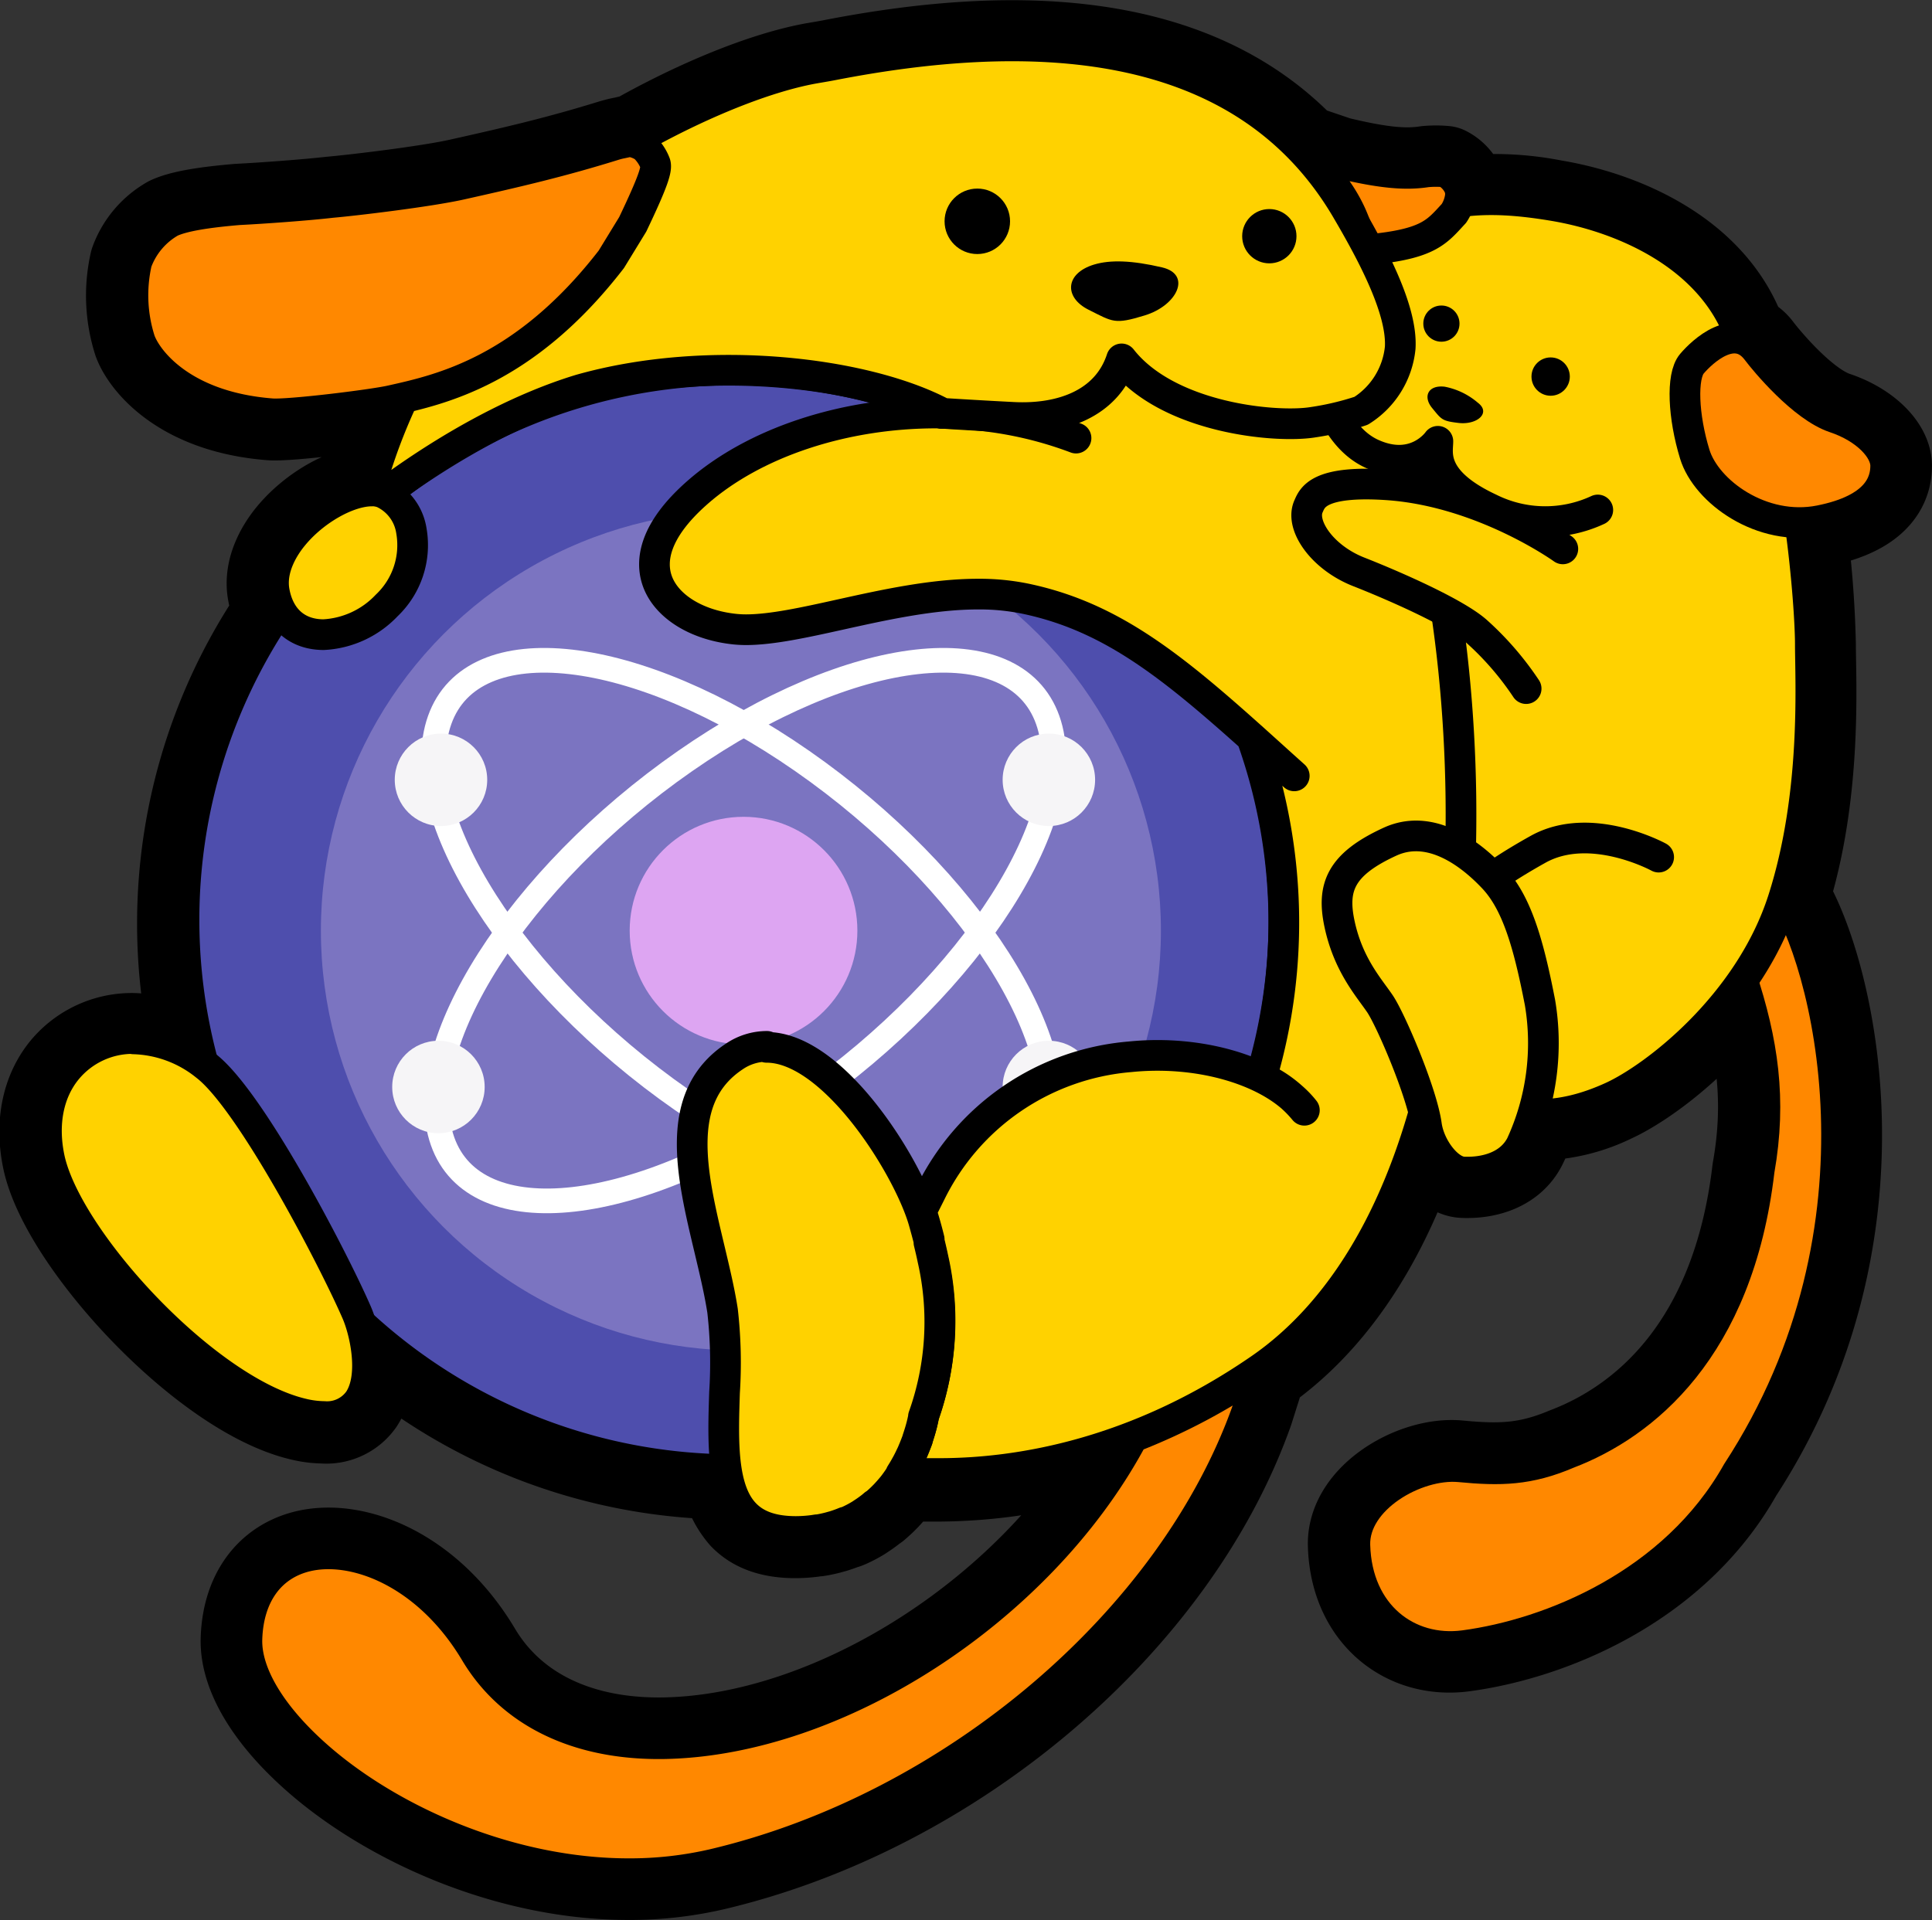 <svg id="stroke" xmlns="http://www.w3.org/2000/svg" xmlns:xlink="http://www.w3.org/1999/xlink" viewBox="0 0 234.87 233.47"><rect x="0" y="0" width="234.87" height="233.47" fill="#333333" stroke="none"/><defs><style>.cls-1,.cls-3{fill:#4e4ead;}.cls-1,.cls-10,.cls-12,.cls-2,.cls-9{stroke:#000;}.cls-1,.cls-7,.cls-9{stroke-miterlimit:10;}.cls-1,.cls-10,.cls-12,.cls-9{stroke-width:3.73px;}.cls-2{fill:#050505;stroke-width:11.25px;}.cls-10,.cls-12,.cls-2{stroke-linecap:round;stroke-linejoin:round;}.cls-4{clip-path:url(#clip-path);}.cls-5{fill:#7b74c1;}.cls-6{fill:#dda5f2;}.cls-7,.cls-9{fill:none;}.cls-7{stroke:#fff;stroke-width:3px;}.cls-8{fill:#f6f5f7;}.cls-10{fill:#f80;}.cls-11,.cls-12{fill:#ffd200;}</style><clipPath id="clip-path" transform="translate(-193.2 -303.04)"><path class="cls-1" d="M282.43,481.74a66.86,66.86,0,1,1,66.86-66.86A66.94,66.94,0,0,1,282.43,481.74Z"/></clipPath></defs><title>mugen-wapuu</title><path class="cls-2" d="M422.44,359.67c0-2-2.34-4.56-6.2-5.85s-8.45-6.85-9.48-8.19a3.72,3.72,0,0,0-1.65-1.29c-.38-.69-.67-1.24-.75-1.42-3.88-9.08-14.15-13.47-22.34-14.83a37,37,0,0,0-11.44-.45,4.69,4.69,0,0,0,.12-.49,2.6,2.6,0,0,0-.08-1.28,3.69,3.69,0,0,0-1.76-1.9,12.19,12.19,0,0,0-2.2,0c-2.53.39-5.41.2-10.9-1.13l-4.3-1.46c-14-14.6-36.7-14.33-57.06-10.36-.86.17-1.73.3-2.59.46h0c-6.32,1.23-14.51,4.74-21.7,8.85a1.5,1.5,0,0,0-.32-.05c-.18,0-.36.06-.62.12l-.5.1c-.32.07-.61.15-1,.26-6.26,1.94-11.36,3.15-18.58,4.76-3.92.88-12.86,1.94-15.63,2.18-2.93.33-8.13.72-11.31.88-4,.34-6.77.8-8.26,1.48a9.33,9.33,0,0,0-4.16,4.92,18.09,18.09,0,0,0,.41,9.51c.88,2.38,5.17,8.06,16,8.9,2.18.16,12.24-1.09,14.47-1.59l1.53-.35-.16.37h0l-.21.51a77.4,77.4,0,0,0-3.67,10.49c-2.87.11-6.82,2.38-9.31,5.38-1.1,1.32-2.85,4-2.31,6.86a7.52,7.52,0,0,0,.84,2.35,66.72,66.72,0,0,0-9.61,55,14.38,14.38,0,0,0-8.36-3,10.38,10.38,0,0,0-8.11,3.76c-2.25,2.76-3,6.57-2.15,10.73,2,9.86,18.86,28.27,30.69,31.11a11.77,11.77,0,0,0,2.71.36,4.74,4.74,0,0,0,4.26-2c1.54-2.36,1.06-6.24.31-8.89a66.6,66.6,0,0,0,44.44,17.7,9.4,9.4,0,0,0,2.21,5c1.39,1.44,3.42,2.13,6.19,2.13a16.75,16.75,0,0,0,2.09-.14l.45-.07.14,0c.5-.08.95-.18,1.37-.29l.58-.16c.45-.14.9-.3,1.33-.48l.09,0,.29-.12a13.9,13.9,0,0,0,1.56-.83l.16-.11a14.05,14.05,0,0,0,1.2-.86l.27-.23.06,0c.31-.27.62-.54.9-.82l.07-.07.22-.22c.32-.33.62-.68.89-1l.1-.12c.29-.37.57-.76.85-1.19l.11-.17h4.65a65.55,65.55,0,0,0,23.55-4.51l-.32.58C319.39,498.89,295,514.66,274,515.06c-10.5.19-18.63-3.76-23-11.06-5.76-9.69-14.77-13.2-20.7-11.68-4.33,1.12-6.91,4.77-7.08,10-.15,4.53,3.45,10.13,9.86,15.38,8.75,7.15,22.53,13.17,36.56,13.17A45,45,0,0,0,280,529.7c29.12-6.89,55.78-29.6,64.84-55.21l1.58-5c6.84-4.72,14.92-13.79,19.86-31.12.13.52.23,1,.29,1.43.38,2.72,2.6,5.62,4.5,5.71,2.52.11,5.6-.61,7-3.29a21.18,21.18,0,0,0,1.43-3.69,21,21,0,0,0,9.6-2.13c3.74-1.7,10.71-6.74,15.87-14.17,2.49,7.72,3.52,14.64,2,23.13-2.56,21.77-14.13,30.92-23.25,34.39-4.76,2-8.15,2.1-13.2,1.62-5.27-.5-12.85,3.89-12.7,9.53.24,8.47,6.43,13.14,13.31,12.21,10.42-1.4,25.51-7.46,33.18-21.11,19-29.18,11.22-61,5.68-69.93,4-12.66,3.2-26.15,3.2-30.68A129.23,129.23,0,0,0,412,366.58a12.6,12.6,0,0,0,2.48-.24C421.51,364.93,422.44,361.66,422.44,359.67ZM368,356.72a6.37,6.37,0,0,0,.51,3.52l-3.3,0c-.15-.47-.3-.91-.45-1.37A6,6,0,0,0,368,356.72Zm-49.42-2.06-.45-.12Zm5.4,1.69q-.93-.37-1.9-.69Q323.08,356,324,356.35Zm-3-1-.87-.27Zm-7-1.54h0Zm2.08.34.19,0Zm33.1,57.94c.05,1.06.08,2.13.08,3.2s0,2-.08,3c0-1,.08-2,.08-3S349.26,413.12,349.21,412.06Zm0,7.2q-.06,1-.16,2.07C349.07,420.64,349.12,420,349.17,419.26Zm-.26,3.14q-.14,1.28-.33,2.55C348.71,424.1,348.82,423.25,348.91,422.4Zm-.6,4.22c-.06.33-.12.66-.18,1Q348.23,427.11,348.31,426.62Zm-.56,2.9,0,.07Zm-.82-31.83c0,.16.09.32.14.48C347,398,347,397.84,346.93,397.68Zm.58,2.3c.09.4.19.81.28,1.21C347.71,400.79,347.61,400.39,347.51,400Zm.61,2.86c.09.49.18,1,.26,1.47C348.3,403.82,348.21,403.33,348.12,402.84Zm.5,3c.08.56.15,1.13.22,1.69C348.77,407,348.7,406.4,348.62,405.83Zm.37,3.08c.06.67.11,1.34.15,2C349.1,410.25,349,409.58,349,408.91Zm-3.6-16.18h0l3.7,3.34Zm-15.83-46.05a13.79,13.79,0,0,0,1,1.16l-1.71.41A9.87,9.87,0,0,0,329.55,346.68ZM348.22,435l-.12-.07Zm1.34.91,0,0Zm1.32,1.16-.21-.2ZM358,330.41c-.39-.69-.79-1.37-1.19-2a39.18,39.18,0,0,0-4.37-6A20.28,20.28,0,0,1,358,330.41Zm-60.46,19.72a66.76,66.76,0,0,0-14.58-1.72A55.25,55.25,0,0,1,297.51,350.13Zm-33.69.86c.58-.16,1.16-.3,1.75-.44a66.7,66.7,0,0,0-25.13,12.73l-.27-.13C244.7,359.73,254.45,353,263.82,351Zm3-.74-.74.17Zm77.08,121c.84-.53,1.68-1.08,2.52-1.66C345.56,470.15,344.72,470.69,343.89,471.22Zm-7.73,4.29.89-.43Zm2.21-1.1c.71-.37,1.43-.76,2.15-1.17Q339.43,473.86,338.36,474.42Zm2.92-1.62c.61-.35,1.21-.71,1.82-1.09Q342.2,472.27,341.29,472.8Z" transform="translate(-193.2 -303.04)"/><g id="ball"><path class="cls-3" d="M282.43,481.74a66.86,66.86,0,1,1,66.86-66.86A66.94,66.94,0,0,1,282.43,481.74Z" transform="translate(-193.2 -303.04)"/><g class="cls-4"><circle class="cls-5" cx="90.07" cy="113.16" r="51.06"/><circle class="cls-6" cx="90.39" cy="113.16" r="13.84"/><path class="cls-7" d="M247,441.8c-4-11.38,9.15-32.07,29.47-46.21s40.06-16.38,44.1-5-9.15,32.07-29.47,46.21S251,453.18,247,441.8Z" transform="translate(-193.2 -303.04)"/><path class="cls-7" d="M320.22,441.8c4-11.38-9.15-32.07-29.47-46.21s-40.06-16.38-44.1-5,9.15,32.07,29.47,46.21S316.18,453.18,320.22,441.8Z" transform="translate(-193.2 -303.04)"/><circle class="cls-8" cx="127.51" cy="94.82" r="5.62"/><circle class="cls-8" cx="53.61" cy="94.82" r="5.62"/><circle class="cls-8" cx="127.51" cy="132.17" r="5.62"/><circle class="cls-8" cx="53.3" cy="132.17" r="5.62"/></g><path class="cls-9" d="M282.43,481.74a66.86,66.86,0,1,1,66.86-66.86A66.94,66.94,0,0,1,282.43,481.74Z" transform="translate(-193.2 -303.04)"/></g><g id="wapuu"><path class="cls-10" d="M346.41,469.57a74.65,74.65,0,0,1-15.49,8.22l-.32.58C319.39,498.89,295,514.66,274,515.06c-10.5.19-18.63-3.76-23-11.06-5.76-9.69-14.77-13.2-20.7-11.68-4.33,1.12-6.91,4.77-7.08,10-.15,4.53,3.45,10.13,9.86,15.38,8.75,7.15,22.53,13.17,36.56,13.17A45,45,0,0,0,280,529.7c29.12-6.89,55.78-29.6,64.84-55.21l1.58-5Z" transform="translate(-193.2 -303.04)"/><path class="cls-10" d="M409.65,411.42c5.53,7.94,14.28,40.66-5.25,70.6-7.67,13.66-22.75,19.72-33.18,21.11-6.88.92-13.08-3.75-13.31-12.21-.16-5.64,7.43-10,12.7-9.53,5,.48,8.44.42,13.2-1.62,9.11-3.47,20.69-12.62,23.25-34.39,1.53-8.67.43-15.71-2.18-23.63" transform="translate(-193.2 -303.04)"/><path class="cls-11" d="M392.31,357.55s8.67,21.94,8.93,52.55c0,0-30.87,6.63-34.44,9.95l-6.12-59.95S387.72,361.12,392.31,357.55Z" transform="translate(-193.2 -303.04)"/><path class="cls-12" d="M307.55,353.31a46.54,46.54,0,0,1,16.46,3,46.72,46.72,0,0,0-17-3.05h0c-11.3,0-22.16,3.62-29.05,9.69-5.34,4.7-5.62,8.32-4.92,10.53,1,3.18,4.73,5.56,9.48,6.06a13.44,13.44,0,0,0,1.38.07c3.13,0,7.19-.9,11.48-1.85,5.24-1.16,11.19-2.48,16.72-2.48a27.71,27.71,0,0,1,5.67.54c11.56,2.39,19.41,9.49,31.29,20.23l1.48,1.33-1.48-1.33-3.7-3.34a66.68,66.68,0,0,1,1.2,41.33,14.6,14.6,0,0,1,5.21,4c-3.13-4-10.15-6.67-17.87-6.67-1.12,0-2.24.06-3.33.17a29.74,29.74,0,0,0-24.25,16.56l-1.13,2.25h0c.14.4.26.78.36,1.13.22.74.42,1.48.61,2.26l0,.15,0,.09c.18.75.34,1.42.47,2.06a34.33,34.33,0,0,1-1.14,19.12l0,.09a17.78,17.78,0,0,1-.48,1.89c-.07.23-.15.48-.24.75l0,.05c-.12.35-.27.74-.47,1.2-.08.19-.16.37-.24.56l-.16.33-.05.11q-.17.35-.36.71l-.23.41c-.16.29-.34.58-.52.87l0,.08,0,0h4.65c9.37,0,23.75-2.21,39-12.73,9.37-6.45,21.12-21.05,23.88-54,1.7-20.29-.67-43.22-6.05-58.43-1.57-4.44-5.79-15.09-6.17-15.86" transform="translate(-193.2 -303.04)"/><path class="cls-12" d="M394.84,407.26s-8.26-4.52-14.66-.95c-6.66,3.72-8.83,6-10.88,8.2s-3.78,4.57-2.68,8.51,1.89,12,7.09,14.19,10.25,1.58,15.45-.79,16.71-11.19,20.81-24,3.31-26.48,3.31-31.06-1.42-23.49-5.68-32.63c0,0-3-5.21-3.25-5.86-3.88-9.08-14.15-13.47-22.34-14.83s-14-1-21.66,3.07-7,14.32-7,15.52,1.36,9.21,6.65,11.6,8-1.53,8-1.53c0,1.36-1,4.77,6.31,8.18a15.14,15.14,0,0,0,13.13.17" transform="translate(-193.2 -303.04)"/><path d="M368.82,350.06c-2-.23-2.67,1.19-1.52,2.59s1.18,1.58,3.24,1.82c2.24.25,3.95-1.23,2.32-2.46A8.69,8.69,0,0,0,368.82,350.06Z" transform="translate(-193.2 -303.04)"/><circle cx="175.23" cy="39.35" r="2.2"/><circle cx="188.51" cy="45.79" r="2.33"/><path class="cls-10" d="M406.76,345.63c1,1.34,5.62,6.9,9.48,8.19s6.2,3.86,6.2,5.85-.94,5.27-8,6.67-13.81-3.51-15.21-8.07-1.64-9.48-.35-11S404.07,342.12,406.76,345.63Z" transform="translate(-193.2 -303.04)"/><path class="cls-12" d="M383.19,369.78S373.58,362.85,362,362c-8.62-.6-9.27,1.59-9.74,2.64-1,2.29,1.69,6.19,6.11,7.93s11.83,5,14.36,7.26a36.39,36.39,0,0,1,6,6.94" transform="translate(-193.2 -303.04)"/><path class="cls-12" d="M374.73,409.77c-1.76-1.86-7-6.91-12.52-4.4-6.1,2.79-7.12,5.61-6.15,10.09,1.07,4.93,3.56,7.66,4.89,9.62s5.12,10.83,5.66,14.76c.38,2.72,2.6,5.62,4.5,5.71,2.52.11,5.6-.61,7-3.29a29.59,29.59,0,0,0,2.3-17.34C379,417.66,377.56,412.76,374.73,409.77Z" transform="translate(-193.2 -303.04)"/><path class="cls-10" d="M351.06,321.21l4.7,1.6c5.49,1.33,8.37,1.52,10.9,1.13a12.19,12.19,0,0,1,2.2,0,3.69,3.69,0,0,1,1.76,1.9,2.6,2.6,0,0,1,.08,1.28,4.88,4.88,0,0,1-.75,1.87c-2,2.15-2.94,3.6-9.52,4.32l-1.75.19C358.26,329.44,355.69,324.93,351.06,321.21Z" transform="translate(-193.2 -303.04)"/><path class="cls-12" d="M316.39,353.79c5.76.29,11.36-1.6,13.16-7.11,5.66,7.23,18.82,8.43,23.27,7.7a34.39,34.39,0,0,0,5.85-1.39,10.24,10.24,0,0,0,4.75-7.66c.27-4.5-3.19-11.15-6.64-17-12.86-21.63-39.16-21.9-62.38-17.38-.86.17-1.73.3-2.59.46h0c-10.45,2-26,10.28-33.69,17.18h0c-.68.62-1.34,1.26-2,1.9-.48.47-.94,1-1.4,1.44l0,0h0a63.77,63.77,0,0,0-12.65,19.77h0l-.21.51A68.82,68.82,0,0,0,237.5,365s12.31-10.33,26.21-14.58c15.69-4.45,34.74-2.1,44.08,2.87C307.8,353.31,313.2,353.63,316.39,353.79Z" transform="translate(-193.2 -303.04)"/><path class="cls-10" d="M269.17,320.37c.26-.06.43-.09.62-.12a4.31,4.31,0,0,1,1.74.67,5.45,5.45,0,0,1,1.33,2c.22.66-.24,2.16-2.74,7.4l-2.6,4.25c-10.52,13.61-20.77,15.84-26.83,17.19-2.23.5-12.29,1.75-14.47,1.59-10.85-.84-15.14-6.52-16-8.9a18.09,18.09,0,0,1-.41-9.51,9.33,9.33,0,0,1,4.16-4.92c1.49-.68,4.23-1.14,8.26-1.48,3.18-.16,8.38-.54,11.31-.88,2.77-.24,11.72-1.31,15.63-2.18,7.22-1.61,12.32-2.82,18.58-4.76.35-.11.63-.19,1-.26Z" transform="translate(-193.2 -303.04)"/><path class="cls-12" d="M238.4,362.74c-2.88,0-7,2.32-9.54,5.41-1.1,1.32-2.85,4-2.31,6.86.62,3.31,2.81,5.2,6,5.2a11.36,11.36,0,0,0,7.66-3.55,10.11,10.11,0,0,0,3-9.09,6.08,6.08,0,0,0-3.44-4.59,3.83,3.83,0,0,0-1.42-.25Z" transform="translate(-193.2 -303.04)"/><path d="M326.2,335.21c-3.55,1.08-3.65,4-.67,5.49s3.15,1.82,6.81.7c4-1.21,5.77-5,2.12-5.85S328.19,334.61,326.2,335.21Z" transform="translate(-193.2 -303.04)"/><circle cx="118.81" cy="26.91" r="3.98"/><circle cx="154.31" cy="28.72" r="3.3"/><path class="cls-12" d="M286.44,430.27a7.08,7.08,0,0,0-4,1.25c-7.4,4.93-5.16,14.3-3,23.36.6,2.53,1.23,5.14,1.6,7.54a56,56,0,0,1,.24,9.94c-.19,5.81-.39,11.8,2.49,14.77,1.39,1.44,3.42,2.13,6.19,2.13a16.76,16.76,0,0,0,2.09-.14l.45-.07.14,0c.5-.08.95-.18,1.37-.29l.58-.16c.45-.14.9-.3,1.33-.48l.09,0,.29-.12a13.91,13.91,0,0,0,1.56-.83l.16-.11a14.06,14.06,0,0,0,1.2-.86l.27-.23.06,0c.31-.27.62-.54.9-.82l.07-.07.22-.22c.32-.33.62-.68.89-1l.1-.12c.29-.37.57-.76.85-1.19l.13-.2,0-.08c.18-.29.36-.58.52-.87l.23-.41q.19-.36.36-.71l.05-.11.16-.33c.09-.19.16-.38.24-.56.19-.46.34-.86.47-1.2l0-.05c.09-.27.17-.52.24-.75a17.78,17.78,0,0,0,.48-1.89l0-.09a34.33,34.33,0,0,0,1.14-19.12c-.13-.64-.29-1.32-.47-2.06l0-.09,0-.15c-.2-.78-.4-1.52-.61-2.26-1.8-6.47-10.9-21.23-19.13-21.23Z" transform="translate(-193.2 -303.04)"/><path class="cls-12" d="M209.43,429.36a14.6,14.6,0,0,1,8.83,3.29c5.41,4.17,15.38,23.29,18.25,29.86,1,2.21,2.32,7.74.34,10.77a4.74,4.74,0,0,1-4.26,2,11.77,11.77,0,0,1-2.71-.36c-11.83-2.84-28.65-21.25-30.69-31.11-.86-4.16-.1-8,2.15-10.73a10.38,10.38,0,0,1,8.11-3.76" transform="translate(-193.2 -303.04)"/></g></svg>